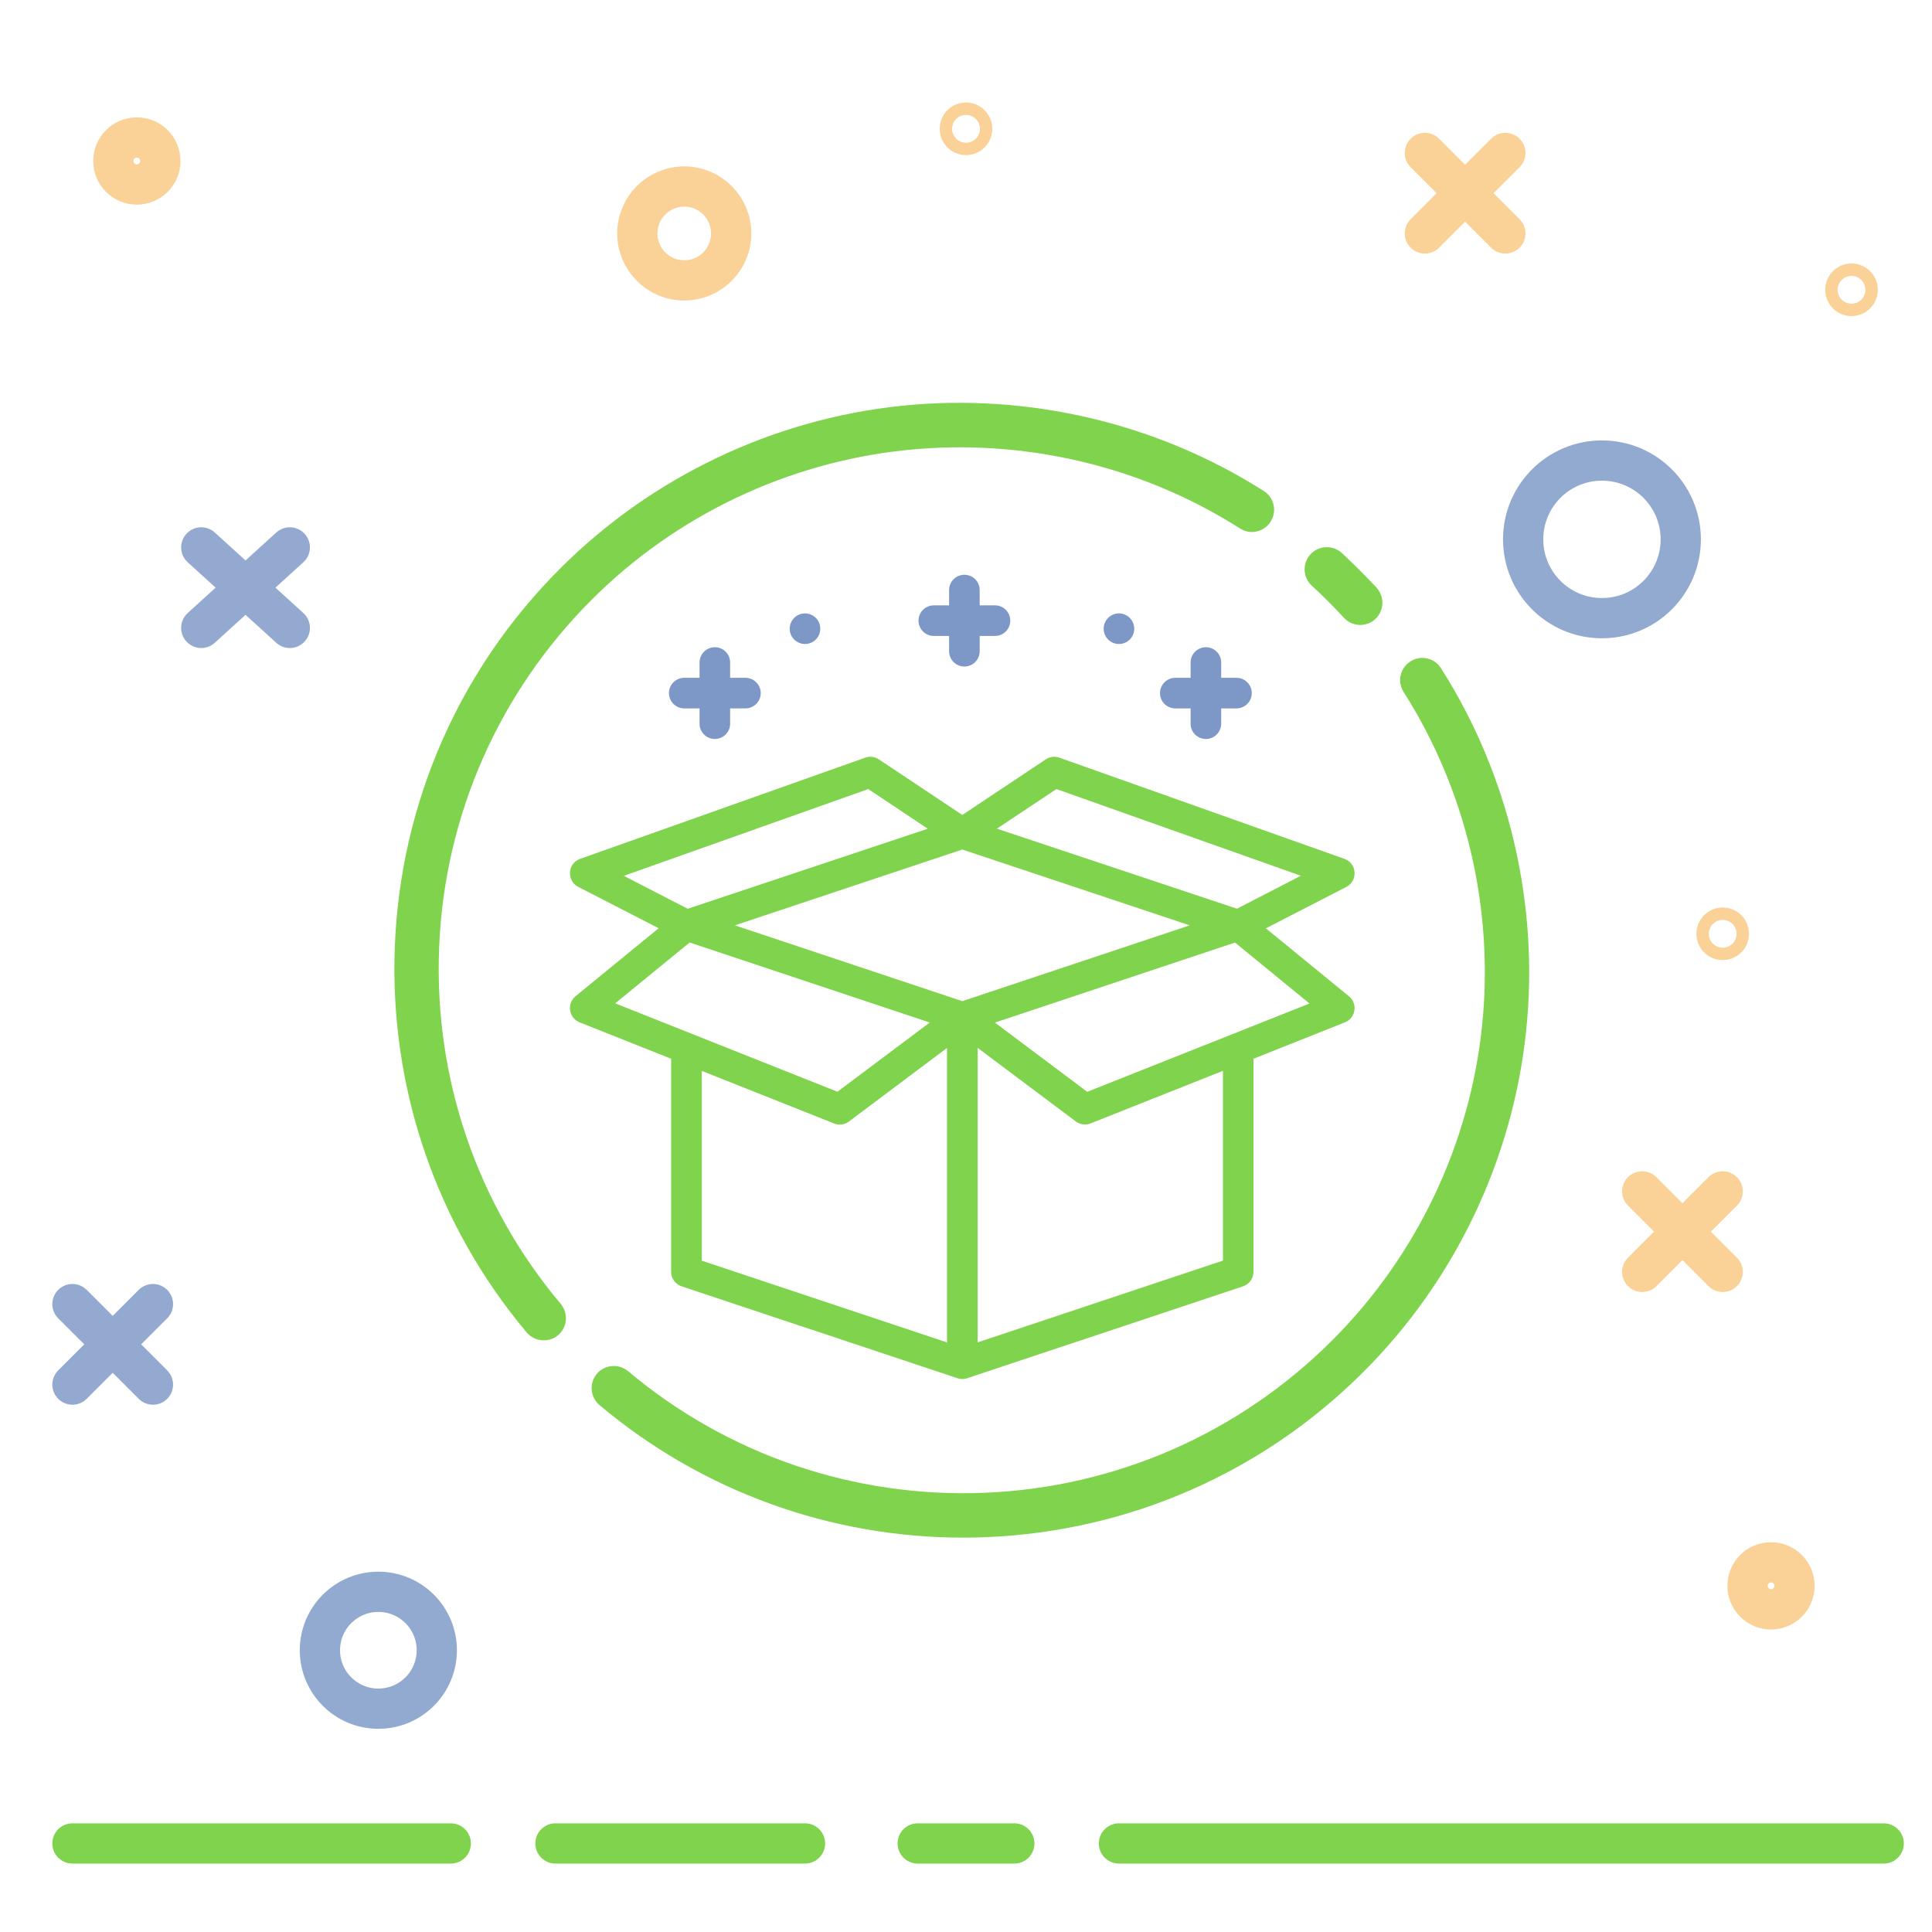 <?xml version="1.0" encoding="UTF-8"?>
<svg enable-background="new -2464.347 2638.943 24 24" version="1.1" viewBox="-2464.3 2638.9 24 24" xml:space="preserve" xmlns="http://www.w3.org/2000/svg">
			<linearGradient id="h" x1="-2448.1" x2="-2447.1" y1="2646.2" y2="2646.2" gradientUnits="userSpaceOnUse">
				<stop stop-color="#80d34c" offset="0"/>
				<stop stop-color="#80d34c" offset="1"/>
			</linearGradient>
			<path d="m-2447.2 2646.2c-0.069-0.073-0.14-0.148-0.212-0.219-0.071-0.071-0.146-0.143-0.22-0.212-0.113-0.102-0.286-0.094-0.389 0.017-0.103 0.112-0.095 0.287 0.016 0.389 0.07 0.064 0.138 0.129 0.204 0.195 0.065 0.065 0.131 0.135 0.195 0.204 0.054 0.058 0.129 0.089 0.203 0.089 0.066 0 0.133-0.023 0.186-0.071 0.113-0.105 0.119-0.278 0.017-0.392z" fill="url(#h)"/>
			<linearGradient id="g" x1="-2459.4" x2="-2448.4" y1="2649.7" y2="2649.7" gradientUnits="userSpaceOnUse">
				<stop stop-color="#80d34c" offset="0"/>
				<stop stop-color="#80d34c" offset="1"/>
			</linearGradient>
			<path d="m-2448.6 2645c-1.328-0.845-2.926-1.221-4.501-1.059-1.597 0.166-3.104 0.884-4.241 2.022-1.254 1.252-1.982 2.915-2.053 4.685-0.071 1.756 0.511 3.464 1.639 4.806 0.054 0.063 0.132 0.096 0.211 0.096 0.063 0 0.125-0.021 0.177-0.063 0.116-0.098 0.131-0.271 0.034-0.389-1.04-1.236-1.577-2.807-1.511-4.428 0.065-1.629 0.738-3.162 1.892-4.317 1.048-1.05 2.438-1.71 3.91-1.862 1.452-0.15 2.925 0.195 4.147 0.974 0.129 0.083 0.298 0.044 0.38-0.085 0.082-0.128 0.044-0.299-0.084-0.38z" fill="url(#g)"/>
			<linearGradient id="f" x1="-2457" x2="-2445.3" y1="2652.5" y2="2652.5" gradientUnits="userSpaceOnUse">
				<stop stop-color="#80d34c" offset="0"/>
				<stop stop-color="#80d34c" offset="1"/>
			</linearGradient>
			<path d="m-2446.4 2647.2c-0.082-0.129-0.252-0.166-0.38-0.083-0.128 0.081-0.166 0.25-0.084 0.379 0.779 1.223 1.125 2.696 0.975 4.147-0.153 1.473-0.814 2.861-1.863 3.908-1.154 1.154-2.688 1.827-4.318 1.893-1.619 0.065-3.192-0.472-4.428-1.511-0.116-0.096-0.29-0.083-0.388 0.033-0.098 0.118-0.082 0.291 0.034 0.389 1.268 1.067 2.862 1.646 4.518 1.646 0.095 0 0.192-2e-3 0.288-6e-3 1.769-0.073 3.432-0.801 4.684-2.054 1.138-1.136 1.856-2.644 2.021-4.242 0.163-1.572-0.214-3.172-1.059-4.499z" fill="url(#f)"/>
<linearGradient id="e" x1="-2463.7" x2="-2458.4" y1="2661.8" y2="2661.8" gradientUnits="userSpaceOnUse">
	<stop stop-color="#80d34c" offset="0"/>
	<stop stop-color="#80d34c" offset="1"/>
</linearGradient>
<line x1="-2463.4" x2="-2458.7" y1="2661.8" y2="2661.8" fill="none" stroke="url(#e)" stroke-linecap="round" stroke-linejoin="round" stroke-miterlimit="10" stroke-width=".5"/>
<linearGradient id="d" x1="-2457.6" x2="-2454.1" y1="2661.8" y2="2661.8" gradientUnits="userSpaceOnUse">
	<stop stop-color="#80d34c" offset="0"/>
	<stop stop-color="#80d34c" offset="1"/>
</linearGradient>
<line x1="-2457.4" x2="-2454.3" y1="2661.8" y2="2661.8" fill="none" stroke="url(#d)" stroke-linecap="round" stroke-linejoin="round" stroke-miterlimit="10" stroke-width=".5"/>
<linearGradient id="c" x1="-2453.2" x2="-2451.4" y1="2661.8" y2="2661.8" gradientUnits="userSpaceOnUse">
	<stop stop-color="#80d34c" offset="0"/>
	<stop stop-color="#80d34c" offset="1"/>
</linearGradient>
<line x1="-2452.9" x2="-2451.7" y1="2661.8" y2="2661.8" fill="none" stroke="url(#c)" stroke-linecap="round" stroke-linejoin="round" stroke-miterlimit="10" stroke-width=".5"/>
<linearGradient id="b" x1="-2450.7" x2="-2440.7" y1="2661.8" y2="2661.8" gradientUnits="userSpaceOnUse">
	<stop stop-color="#80d34c" offset="0"/>
	<stop stop-color="#80d34c" offset="1"/>
</linearGradient>
<line x1="-2450.4" x2="-2440.9" y1="2661.8" y2="2661.8" fill="none" stroke="url(#b)" stroke-linecap="round" stroke-linejoin="round" stroke-miterlimit="10" stroke-width=".5"/>
<g fill="none" opacity=".5" stroke="#F6A531" stroke-linecap="round" stroke-linejoin="round" stroke-miterlimit="10" stroke-width=".5">
		<line x1="-2445.6" x2="-2446.6" y1="2641.8" y2="2640.8"/>
		<line x1="-2446.6" x2="-2445.6" y1="2641.8" y2="2640.8"/>
</g>
<g fill="none" opacity=".5" stroke="#2754A2" stroke-linecap="round" stroke-linejoin="round" stroke-miterlimit="10" stroke-width=".5">
		<line x1="-2460.7" x2="-2461.8" y1="2646.7" y2="2645.7"/>
		<line x1="-2461.8" x2="-2460.7" y1="2646.7" y2="2645.7"/>
</g>
<g fill="none" opacity=".5" stroke="#F6A531" stroke-linecap="round" stroke-linejoin="round" stroke-miterlimit="10" stroke-width=".5">
		<line x1="-2442.9" x2="-2443.9" y1="2654.7" y2="2653.7"/>
		<line x1="-2443.9" x2="-2442.9" y1="2654.7" y2="2653.7"/>
</g>
<g fill="none" opacity=".5" stroke="#2754A2" stroke-linecap="round" stroke-linejoin="round" stroke-miterlimit="10" stroke-width=".5">
		<line x1="-2462.4" x2="-2463.4" y1="2656.1" y2="2655.1"/>
		<line x1="-2463.4" x2="-2462.4" y1="2656.1" y2="2655.1"/>
</g>
<circle cx="-2444.4" cy="2645.6" r=".979" fill="none" opacity=".5" stroke="#2754A2" stroke-linecap="round" stroke-linejoin="round" stroke-miterlimit="10" stroke-width=".5"/>
<circle cx="-2459.6" cy="2659.4" r=".726" fill="none" opacity=".5" stroke="#2754A2" stroke-linecap="round" stroke-linejoin="round" stroke-miterlimit="10" stroke-width=".5"/>
<circle cx="-2455.8" cy="2641.8" r=".583" fill="none" opacity=".5" stroke="#F6A531" stroke-linecap="round" stroke-linejoin="round" stroke-miterlimit="10" stroke-width=".5"/>
<circle cx="-2462.6" cy="2640.9" r=".292" fill="none" opacity=".5" stroke="#F6A531" stroke-linecap="round" stroke-linejoin="round" stroke-miterlimit="10" stroke-width=".5"/>
<circle cx="-2442.3" cy="2658.6" r=".292" fill="none" opacity=".5" stroke="#F6A531" stroke-linecap="round" stroke-linejoin="round" stroke-miterlimit="10" stroke-width=".5"/>
<circle cx="-2452.3" cy="2640.5" r=".077" fill="none" opacity=".5" stroke="#F6A531" stroke-linecap="round" stroke-linejoin="round" stroke-miterlimit="10" stroke-width=".5"/>
<circle cx="-2441.3" cy="2642.5" r=".077" fill="none" opacity=".5" stroke="#F6A531" stroke-linecap="round" stroke-linejoin="round" stroke-miterlimit="10" stroke-width=".5"/>
<circle cx="-2442.9" cy="2650.5" r=".077" fill="none" opacity=".5" stroke="#F6A531" stroke-linecap="round" stroke-linejoin="round" stroke-miterlimit="10" stroke-width=".5"/>
	<g fill="#2754A2" opacity=".6">
		<path d="m-2450.4 2646.9c0.105 0 0.19-0.085 0.19-0.19s-0.085-0.19-0.19-0.19-0.19 0.085-0.19 0.19 0.085 0.19 0.19 0.19z"/>
		<path d="m-2454.3 2646.9c0.105 0 0.19-0.085 0.19-0.19s-0.085-0.19-0.19-0.19-0.19 0.085-0.19 0.19 0.085 0.19 0.19 0.19z"/>
		<path d="m-2452.7 2646.8h0.19v0.19c0 0.105 0.085 0.19 0.19 0.19s0.19-0.085 0.19-0.19v-0.19h0.19c0.105 0 0.19-0.085 0.19-0.19s-0.085-0.19-0.19-0.19h-0.19v-0.19c0-0.105-0.085-0.19-0.19-0.19s-0.19 0.085-0.19 0.19v0.19h-0.19c-0.105 0-0.19 0.085-0.19 0.19s0.085 0.19 0.19 0.19z"/>
		<path d="m-2455.8 2647.7h0.19v0.19c0 0.105 0.085 0.19 0.19 0.19s0.19-0.085 0.19-0.19v-0.19h0.19c0.105 0 0.19-0.085 0.19-0.19s-0.085-0.19-0.19-0.19h-0.19v-0.19c0-0.105-0.085-0.19-0.19-0.19s-0.19 0.085-0.19 0.19v0.19h-0.19c-0.105 0-0.19 0.085-0.19 0.19s0.085 0.19 0.19 0.19z"/>
		<path d="m-2449.7 2647.7h0.19v0.19c0 0.105 0.085 0.19 0.19 0.19s0.19-0.085 0.19-0.19v-0.19h0.19c0.105 0 0.19-0.085 0.19-0.19s-0.085-0.19-0.19-0.19h-0.19v-0.19c0-0.105-0.085-0.19-0.19-0.19s-0.19 0.085-0.19 0.19v0.19h-0.19c-0.105 0-0.19 0.085-0.19 0.19-1e-3 0.105 0.085 0.19 0.19 0.19z"/>
	</g>
<linearGradient id="a" x1="-2457.2" x2="-2447.5" y1="2652.1" y2="2652.1" gradientUnits="userSpaceOnUse">
	<stop stop-color="#80d34c" offset="0"/>
	<stop stop-color="#80d34c" offset="1"/>
</linearGradient>
<path d="m-2457.1 2651.6 1.137 0.452v2.646c0 0.082 0.052 0.155 0.13 0.181l3.427 1.142h1e-3c0.019 6e-3 0.041 0.01 0.059 0.01 0.021 0 0.041-3e-3 0.059-0.01h1e-3l3.427-1.142c0.078-0.026 0.13-0.099 0.13-0.181v-2.646l1.136-0.452c0.135-0.053 0.163-0.232 0.05-0.324l-1.032-0.844 0.999-0.514c0.148-0.076 0.134-0.293-0.023-0.349l-3.541-1.257c-0.057-0.02-0.119-0.012-0.169 0.021l-1.037 0.691-1.037-0.691c-0.05-0.033-0.113-0.041-0.169-0.021l-3.541 1.257c-2e-3 0-3e-3 1e-3 -5e-3 2e-3 -0.154 0.059-0.163 0.27-0.021 0.345 1e-3 0 2e-3 1e-3 2e-3 1e-3l0.999 0.514-1.032 0.844c-0.114 0.094-0.082 0.272 0.05 0.325zm1.367-0.992 2.983 0.994-1.147 0.86-2.761-1.098 0.925-0.756zm3.387-1.155 2.825 0.942-2.825 0.942-2.825-0.942 2.825-0.942zm-3.236 2.75 1.643 0.653c0.023 9e-3 0.047 0.014 0.07 0.014 0.041 0 0.081-0.013 0.114-0.038l1.219-0.914v3.658l-3.046-1.015v-2.358zm6.473 2.357-3.046 1.015v-3.658l1.219 0.914c0.052 0.039 0.123 0.049 0.185 0.024l1.643-0.653v2.358zm-1.685-2.097-1.147-0.86 2.983-0.994 0.925 0.757-2.761 1.097zm-0.383-3.761 3.037 1.077-0.794 0.409-2.982-0.994 0.739-0.492zm-2.337 0 0.739 0.493-2.982 0.994-0.794-0.409 3.037-1.078z" fill="url(#a)"/>
</svg>
